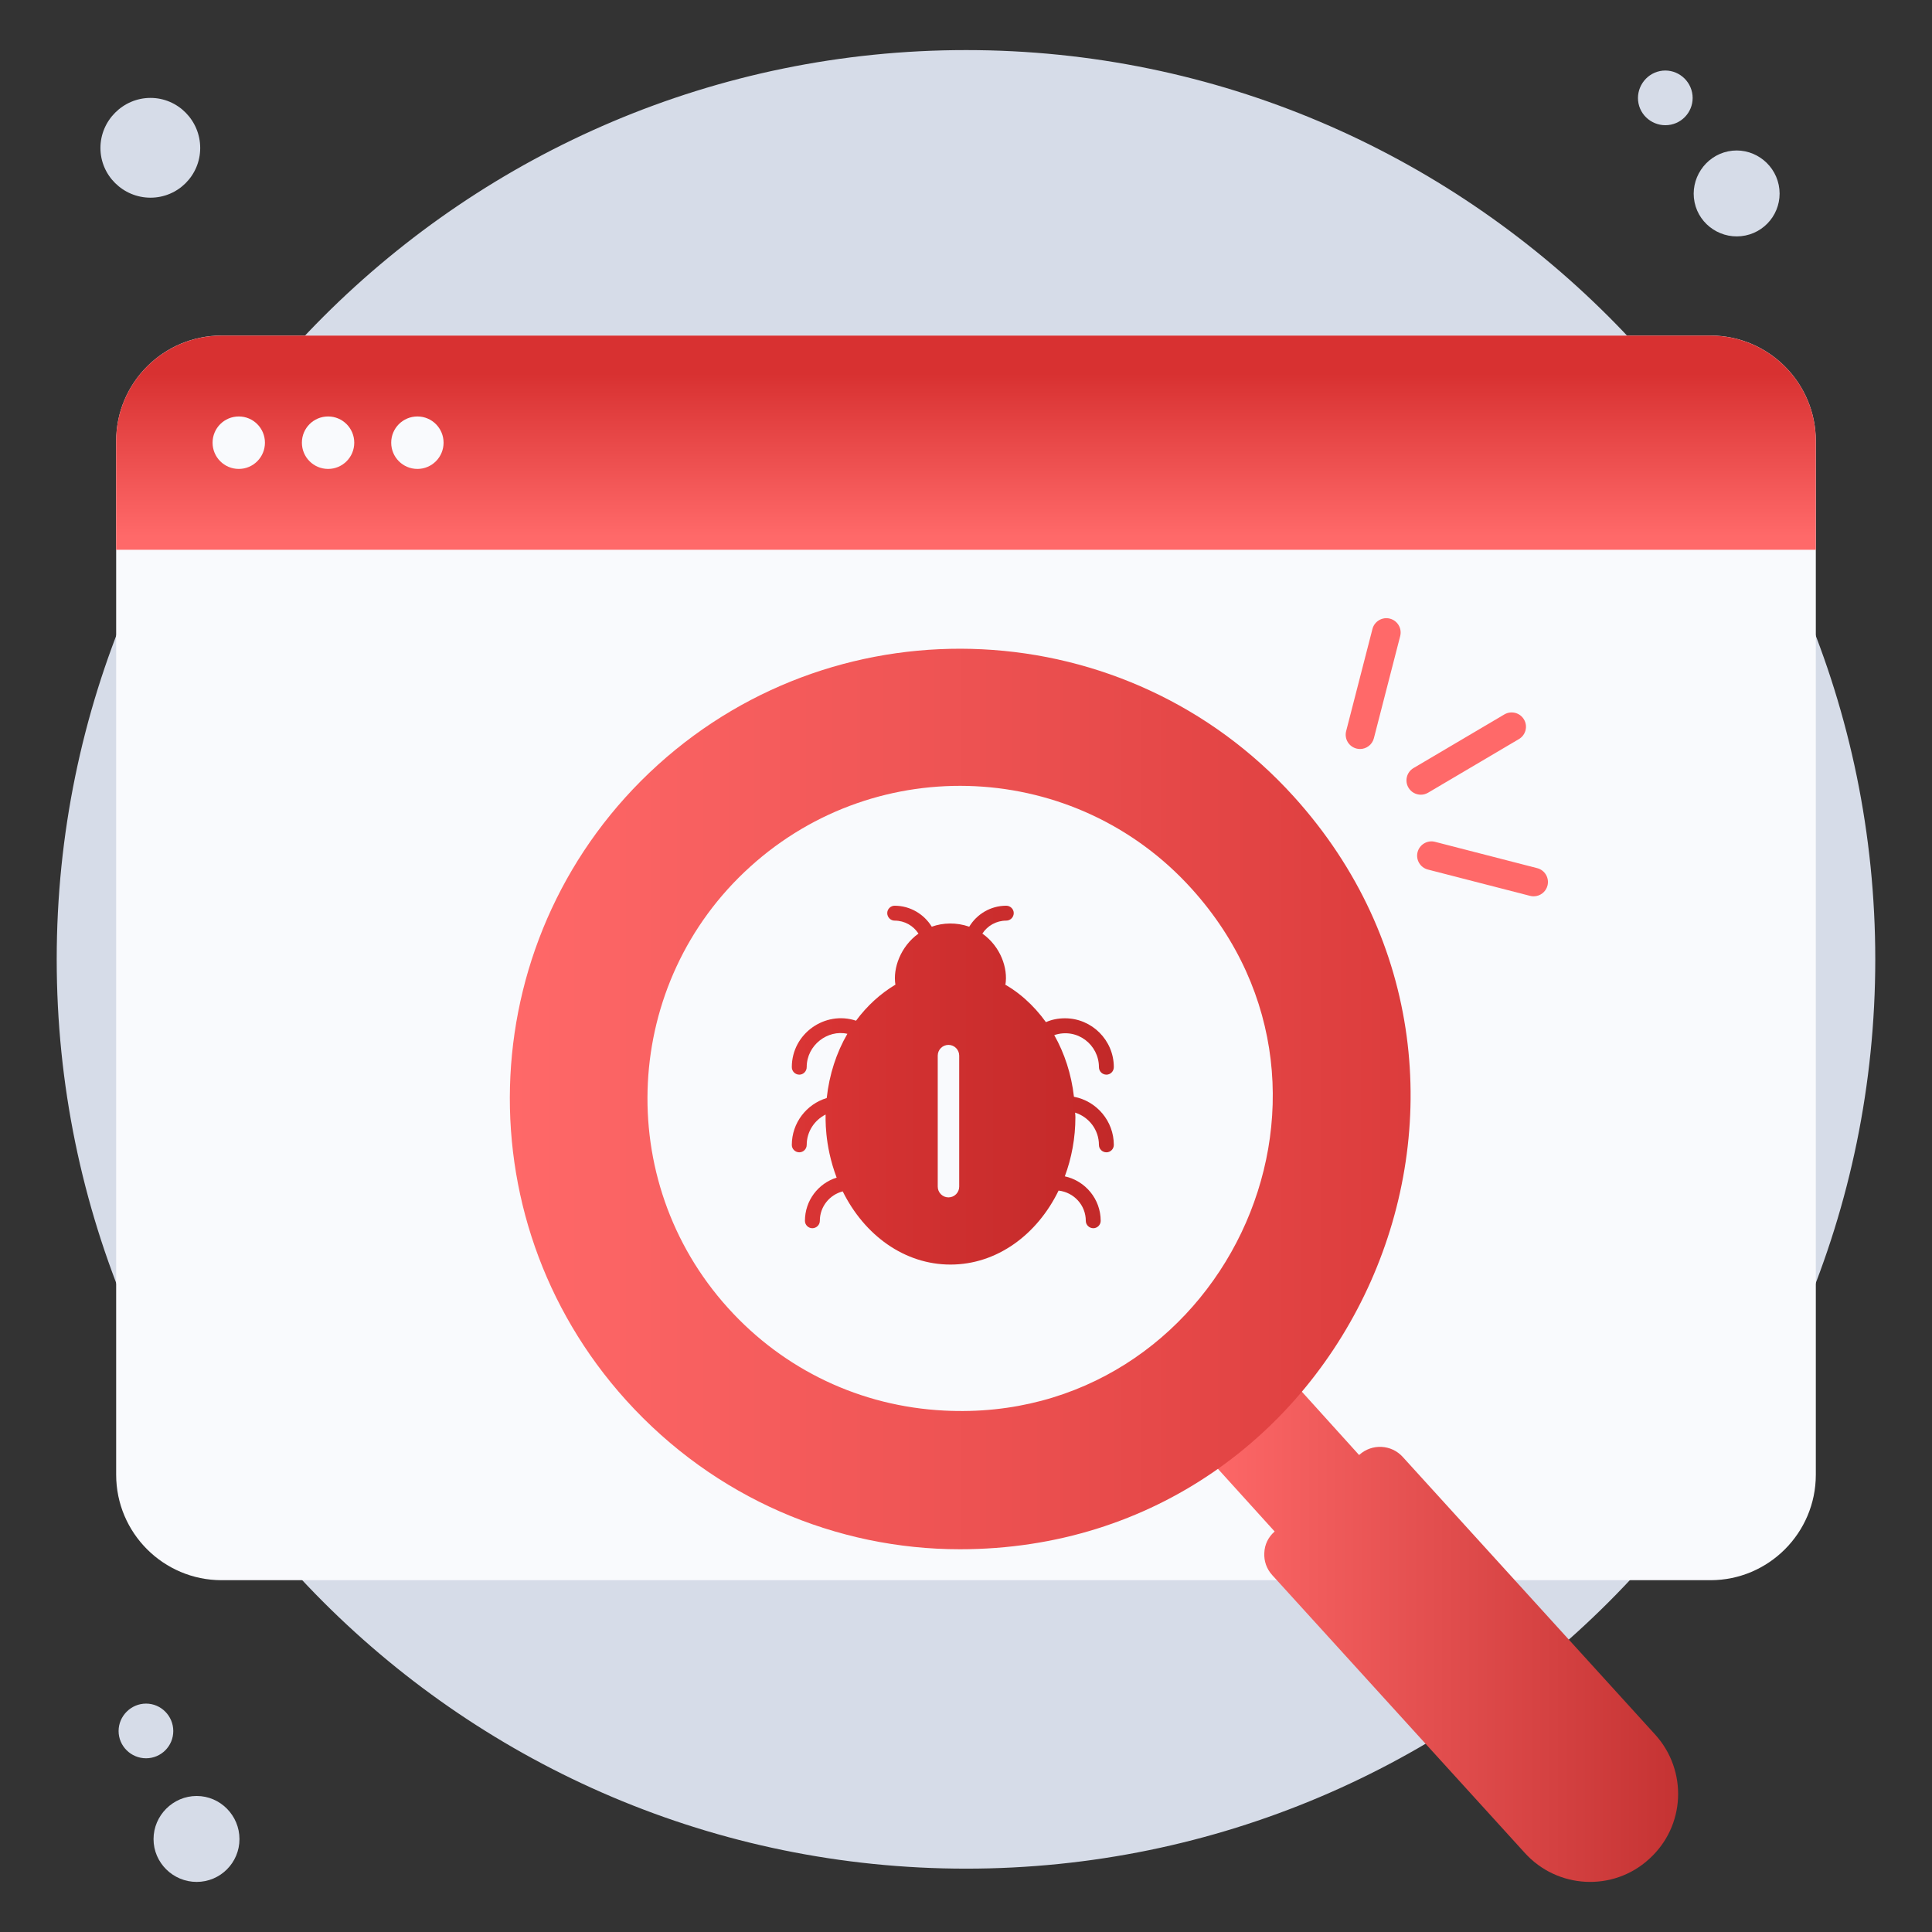 <svg width="256" height="256" viewBox="0 0 256 256" fill="none" xmlns="http://www.w3.org/2000/svg">
<rect x="0" y="0" width="256" height="256" fill="#333333" stroke="none"/>
<g clip-path="url(#clip0_77_350)">
<path d="M128.017 6.637C194.45 6.637 248.483 60.688 248.483 127.122C248.483 193.555 194.45 247.606 128.017 247.606C61.565 247.606 7.514 193.555 7.514 127.122C7.514 60.688 61.565 6.637 128.017 6.637ZM26.059 237.977C29.192 237.977 31.731 240.559 31.731 243.691C31.731 246.823 29.192 249.363 26.059 249.363C22.927 249.363 20.345 246.823 20.345 243.691C20.345 240.559 22.927 237.977 26.059 237.977ZM19.351 225.736C21.345 225.736 22.961 227.379 22.961 229.372C22.961 231.366 21.345 232.982 19.351 232.982C17.358 232.982 15.714 231.366 15.714 229.372C15.714 227.379 17.358 225.736 19.351 225.736ZM228.982 20.055C232.05 19.423 235.058 21.439 235.69 24.506C236.322 27.574 234.348 30.574 231.28 31.206C228.213 31.838 225.171 29.872 224.539 26.805C223.907 23.737 225.914 20.687 228.982 20.055ZM219.941 9.419C221.893 9.017 223.808 10.3 224.21 12.252C224.613 14.205 223.356 16.114 221.403 16.517C219.451 16.919 217.515 15.668 217.113 13.715C216.711 11.763 217.988 9.822 219.941 9.419Z" fill="#D6DCE8"/>
<path d="M240.606 58.438V195.408C240.606 203.119 234.341 209.384 226.648 209.384H29.368C21.657 209.384 15.392 203.119 15.392 195.408V58.438C15.392 50.727 21.657 44.461 29.368 44.461H226.648C234.341 44.461 240.606 50.727 240.606 58.438Z" fill="#F9FAFD"/>
<path d="M240.605 58.427V72.848H15.392V58.427C15.392 50.734 21.657 44.469 29.368 44.469H226.648C234.34 44.469 240.605 50.734 240.605 58.427Z" fill="url(#paint0_linear_77_350)"/>
<path d="M46.941 58.659C46.941 60.582 45.388 62.135 43.477 62.135C41.554 62.135 40.002 60.582 40.002 58.659C40.002 56.736 41.554 55.184 43.477 55.184C45.388 55.184 46.941 56.736 46.941 58.659ZM35.106 58.659C35.106 60.582 33.553 62.135 31.642 62.135C29.72 62.135 28.167 60.582 28.167 58.659C28.167 56.736 29.72 55.184 31.642 55.184C33.553 55.184 35.106 56.736 35.106 58.659ZM58.776 58.659C58.776 60.582 57.223 62.135 55.312 62.135C53.389 62.135 51.837 60.582 51.837 58.659C51.837 56.736 53.389 55.184 55.312 55.184C57.223 55.184 58.776 56.736 58.776 58.659Z" fill="#F9FAFD"/>
<path d="M218.505 246.341C213.732 250.693 206.338 250.283 202.03 245.505L168.574 208.706C167.833 207.889 167.471 206.862 167.528 205.779C167.566 204.677 168.041 203.689 168.859 202.967L168.897 202.929L158.692 191.66L160.402 190.424C165.847 186.451 169.458 181.99 169.904 181.531L180.09 192.8L180.128 192.762C181.8 191.261 184.365 191.394 185.867 193.047L219.342 229.866C223.628 234.62 223.351 241.973 218.505 246.341Z" fill="url(#paint1_linear_77_350)"/>
<path d="M171.424 105.537C149.361 81.174 111.583 79.293 87.182 101.337C62.722 123.474 60.907 161.129 82.964 185.541C94.727 198.558 110.88 205.285 127.184 205.285C178.783 205.285 206.077 143.82 171.424 105.537ZM125.113 186.909C114.072 186.358 103.886 181.531 96.475 173.322C81.158 156.389 82.47 130.146 99.402 114.848C116.334 99.508 142.557 100.768 157.894 117.756C182.706 145.201 161.602 188.793 125.113 186.909Z" fill="url(#paint2_linear_77_350)"/>
<path d="M147.587 151.712C147.587 152.243 147.142 152.688 146.611 152.688C146.059 152.688 145.614 152.243 145.614 151.712C145.614 149.697 144.277 147.999 142.453 147.427C142.474 147.617 142.495 147.83 142.495 148.021C142.495 150.821 141.986 153.474 141.094 155.871C143.81 156.465 145.847 158.884 145.847 161.77C145.847 162.3 145.402 162.746 144.871 162.746C144.32 162.746 143.874 162.3 143.874 161.77C143.874 159.69 142.304 157.993 140.267 157.759C137.424 163.616 132.077 167.562 125.945 167.562C119.834 167.562 114.53 163.658 111.666 157.866C109.926 158.311 108.632 159.881 108.632 161.77C108.632 162.3 108.186 162.746 107.634 162.746C107.104 162.746 106.658 162.3 106.658 161.77C106.658 159.075 108.42 156.805 110.859 156.041C109.178 151.609 109.419 147.942 109.395 147.681C107.932 148.424 106.892 149.93 106.892 151.712C106.892 152.243 106.446 152.688 105.916 152.688C105.364 152.688 104.919 152.243 104.919 151.712C104.919 148.784 106.871 146.302 109.544 145.496C109.883 142.377 110.838 139.47 112.281 136.987C109.694 136.391 106.892 138.47 106.892 141.401C106.892 141.952 106.446 142.398 105.916 142.398C105.364 142.398 104.919 141.952 104.919 141.401C104.919 136.948 109.33 133.882 113.427 135.248C114.87 133.296 116.652 131.662 118.646 130.474C118.289 128.319 119.331 125.402 121.702 123.705C121.023 122.666 119.877 121.987 118.54 121.987C118.01 121.987 117.564 121.541 117.564 120.989C117.564 120.459 118.01 120.013 118.54 120.013C120.62 120.013 122.444 121.138 123.463 122.793C124.96 122.252 126.748 122.203 128.428 122.793C129.425 121.138 131.25 120.013 133.329 120.013C133.881 120.013 134.326 120.459 134.326 120.989C134.326 121.541 133.881 121.987 133.329 121.987C132.013 121.987 130.846 122.666 130.168 123.705C132.586 125.418 133.584 128.308 133.223 130.474C132.989 130.346 132.756 130.219 132.501 130.092C134.878 131.301 136.936 133.147 138.591 135.439C139.355 135.099 140.203 134.929 141.116 134.929C144.68 134.929 147.587 137.836 147.587 141.401C147.587 141.952 147.142 142.398 146.611 142.398C146.059 142.398 145.614 141.952 145.614 141.401C145.614 138.456 142.755 136.137 139.694 137.157C141.052 139.555 141.965 142.334 142.304 145.326C145.317 145.899 147.587 148.551 147.587 151.712Z" fill="url(#paint3_linear_77_350)"/>
<path d="M125.677 158.659C124.892 158.659 124.255 158.022 124.255 157.236V139.876C124.255 139.091 124.892 138.454 125.677 138.454C126.462 138.454 127.099 139.091 127.099 139.876V157.236C127.099 158.022 126.462 158.659 125.677 158.659Z" fill="#F9FAFD"/>
<path d="M188.264 105.302C187.616 105.302 186.983 104.969 186.629 104.37C186.097 103.468 186.396 102.305 187.297 101.773L199.338 94.664C200.244 94.133 201.405 94.433 201.936 95.334C202.468 96.236 202.17 97.398 201.268 97.931L189.227 105.039C188.923 105.218 188.592 105.302 188.264 105.302ZM180.21 99.247C180.053 99.247 179.894 99.227 179.736 99.186C178.721 98.925 178.11 97.892 178.371 96.877L181.858 83.336C182.121 82.322 183.17 81.713 184.168 81.973C185.183 82.235 185.794 83.268 185.533 84.283L182.046 97.823C181.825 98.679 181.055 99.247 180.21 99.247ZM203.216 118.766C203.058 118.766 202.899 118.747 202.742 118.706L189.201 115.219C188.186 114.958 187.575 113.924 187.836 112.91C188.097 111.896 189.146 111.285 190.146 111.547L203.686 115.034C204.701 115.295 205.312 116.328 205.051 117.343C204.831 118.198 204.06 118.766 203.216 118.766Z" fill="#FF6969"/>
<path d="M19.943 12.973C23.58 12.973 26.529 15.971 26.529 19.608C26.529 23.245 23.58 26.194 19.943 26.194C16.306 26.194 13.308 23.245 13.308 19.608C13.308 15.971 16.306 12.973 19.943 12.973Z" fill="#D6DCE8"/>
</g>
<defs>
<linearGradient id="paint0_linear_77_350" x1="127.998" y1="71.011" x2="127.998" y2="49.507" gradientUnits="userSpaceOnUse">
<stop stop-color="#FF6969"/>
<stop offset="1" stop-color="#D83131"/>
</linearGradient>
<linearGradient id="paint1_linear_77_350" x1="158.692" y1="215.448" x2="222.36" y2="215.448" gradientUnits="userSpaceOnUse">
<stop stop-color="#FF6969"/>
<stop offset="1" stop-color="#C53333"/>
</linearGradient>
<linearGradient id="paint2_linear_77_350" x1="67.556" y1="145.622" x2="186.914" y2="145.622" gradientUnits="userSpaceOnUse">
<stop stop-color="#FF6969"/>
<stop offset="1" stop-color="#DC3C3C"/>
</linearGradient>
<linearGradient id="paint3_linear_77_350" x1="104.918" y1="143.789" x2="147.587" y2="143.789" gradientUnits="userSpaceOnUse">
<stop stop-color="#DA3535"/>
<stop offset="1" stop-color="#C22929"/>
</linearGradient>
<clipPath id="clip0_77_350">
<rect width="256" height="256" fill="white"/>
</clipPath>
</defs>
</svg>
